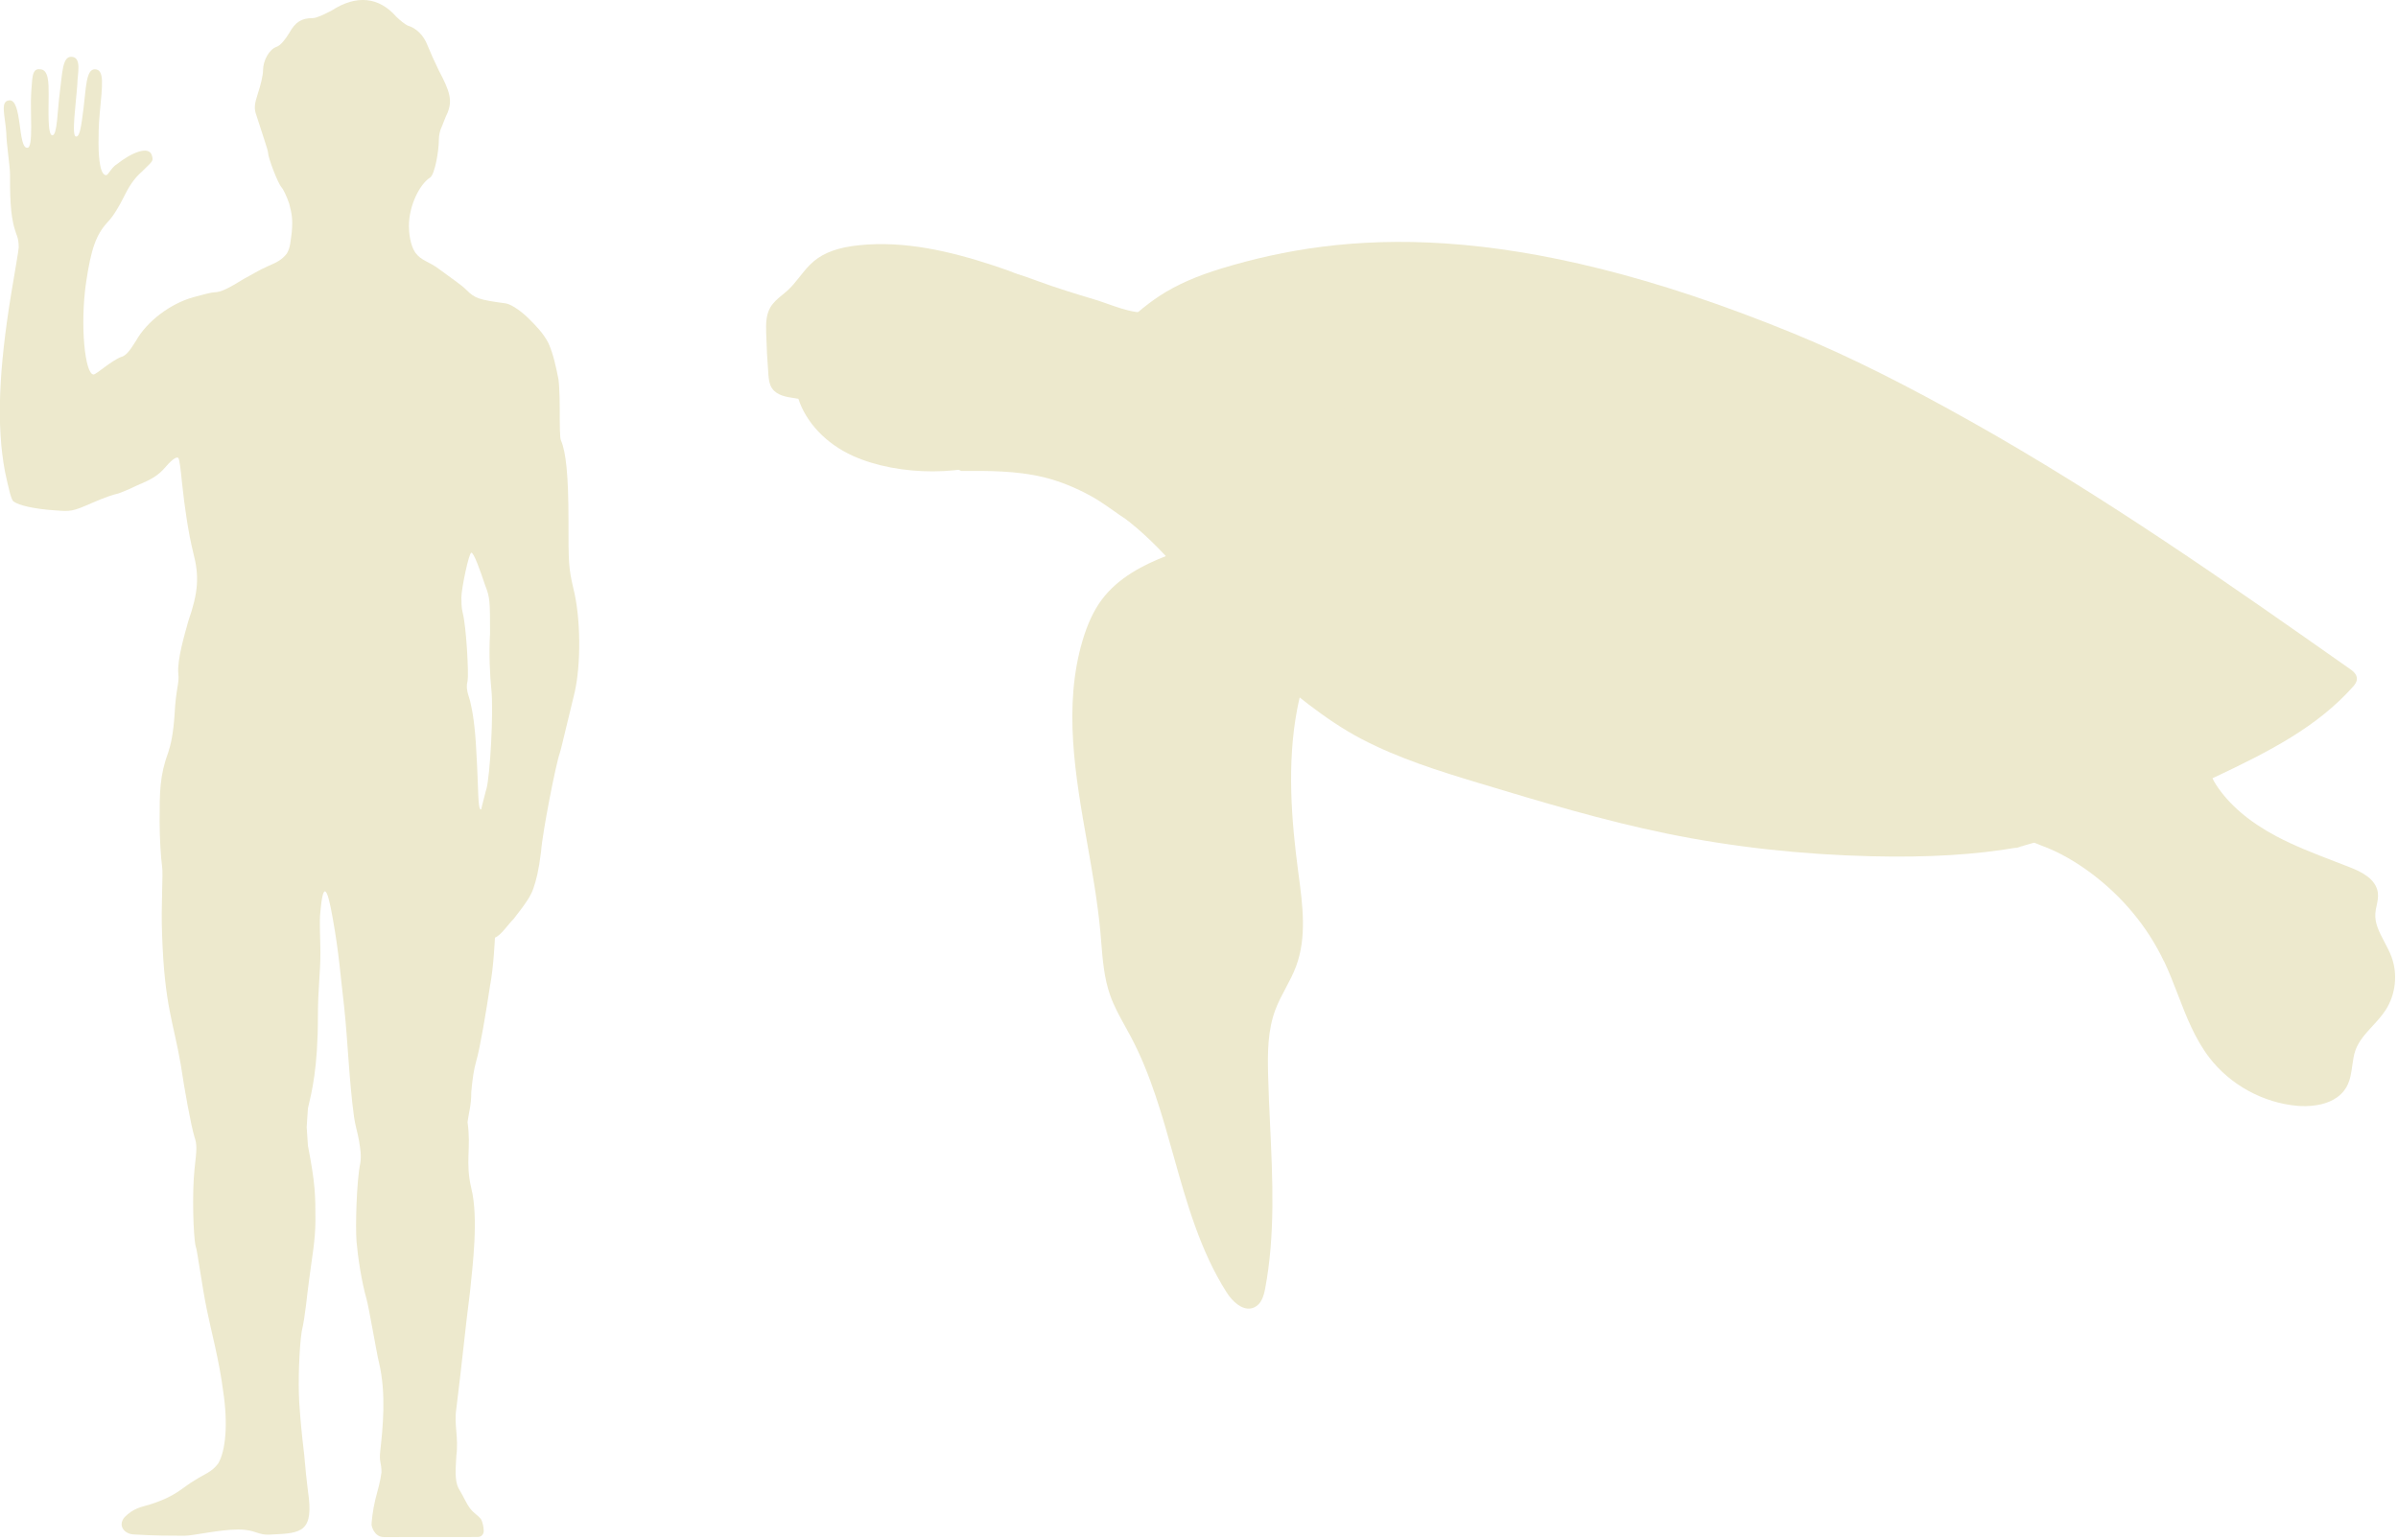 <svg width="579" height="372" viewBox="0 0 579 372" fill="none" xmlns="http://www.w3.org/2000/svg">
<g clip-path="url(#clip0_234_2229)">
<path d="M117.42 190.67C118.32 187.66 119.23 171.71 118.62 166.29C118.32 163.58 118.02 157.86 118.32 153.05C118.32 145.23 118.32 144.32 117.12 141.31C115.92 137.7 114.41 133.49 113.81 133.49C113.21 133.49 111.4 142.22 111.4 144.32C111.4 145.22 111.4 146.73 111.7 147.93C112.6 151.24 113.2 162.68 112.9 164.48C112.6 165.68 112.6 166.59 113.5 169.3C114.1 171.71 114.7 175.32 115 181.34C115.6 191.27 115.3 195.79 116.2 195.49C116.2 195.19 117.1 191.88 117.4 190.67M92.721 371.25C90.311 371.25 89.71 368.54 89.71 368.24C89.71 367.64 90.01 364.63 90.611 362.22C91.21 359.81 91.811 358.01 92.111 355.6C92.111 353.19 91.51 353.19 91.811 350.48C92.41 345.06 93.311 336.64 91.51 329.11C90.91 326.7 89.1 315.87 88.501 313.76C87.3 309.55 86.391 303.53 86.091 299.92C85.79 296.31 86.091 285.17 86.99 280.96C87.29 279.15 86.99 277.35 86.691 275.54C86.391 273.73 85.79 271.93 85.49 269.82C84.29 261.09 83.99 251.46 83.081 243.03C82.18 235.51 81.88 230.39 80.371 221.96C78.871 213.23 77.96 213.53 77.361 220.15C77.061 222.56 77.361 226.77 77.361 230.08C77.361 235.2 76.76 238.81 76.76 245.43C76.76 258.07 75.26 263.79 74.35 267.7L74.05 272.21L74.35 276.72C76.16 286.05 76.16 288.76 76.16 294.78C76.16 299.6 75.26 304.11 74.66 308.93C74.061 313.14 73.76 317.66 72.85 321.57C72.251 325.48 71.951 333.61 72.251 338.72C72.55 343.23 72.85 346.24 73.451 351.36C73.751 354.97 74.05 357.68 74.35 360.09C75.85 370.02 72.85 370.32 65.621 370.62C62.011 370.92 62.011 369.42 57.49 369.42C52.971 369.42 46.66 370.92 44.55 370.92C41.84 370.92 37.031 370.92 32.511 370.62C30.101 370.62 28.3 368.51 30.101 366.41C32.211 364.3 34.011 364 36.12 363.4C42.74 361.29 43.641 359.49 47.261 357.38C49.071 356.18 51.17 355.57 52.681 353.47C54.49 350.46 55.09 343.84 53.88 336.01C52.98 328.79 50.87 320.96 49.971 316.45C48.77 310.73 47.56 301.4 47.261 301.1C46.66 298.69 46.361 288.16 46.961 282.44C47.56 277.32 47.56 276.42 46.961 274.62C46.06 271.61 44.55 263.18 43.651 257.16C41.84 246.63 39.74 243.01 39.141 225.86C38.84 218.64 39.441 211.11 39.141 209.31C38.84 207.2 38.541 202.39 38.541 198.48C38.541 191.26 38.541 187.34 40.651 181.63C41.251 179.82 41.85 177.12 42.151 172.6C42.45 166.28 43.35 165.08 43.05 162.67C42.751 159.36 44.55 153.34 45.461 150.03C47.87 143.11 48.17 139.2 46.66 133.48C45.461 128.66 44.55 122.34 43.95 116.63C43.651 113.62 43.35 110.91 43.05 110.61C42.751 110.31 41.85 110.61 40.041 112.72C38.23 114.83 36.73 115.73 33.12 117.23C30.71 118.43 28.3 119.34 28 119.34C27.701 119.34 24.991 120.24 22.28 121.45C17.46 123.56 17.16 123.56 13.251 123.26C8.43 122.96 4.52 122.06 3.32 121.15C2.72 120.85 2.12 118.14 1.21 113.93C-0.9 102.79 -0.29 89.25 2.71 70.89C3.61 65.47 4.52 60.36 4.52 59.75C4.52 57.34 3.92 56.74 3.62 55.54C2.42 51.93 2.42 46.51 2.42 42C2.42 40.19 1.52 34.48 1.52 32.07C1.22 27.86 0.02 24.55 2.12 24.25C5.43 23.65 4.23 35.99 6.63 35.69C8.13 35.69 7.23 26.66 7.53 22.45C7.83 19.44 7.53 16.43 9.64 16.73C11.751 16.73 11.751 20.04 11.751 22.75C11.751 26.66 11.45 32.68 12.65 32.68C13.851 32.68 13.851 26.66 14.46 22.15C15.06 17.64 15.06 13.72 17.171 13.72C19.881 13.72 18.671 17.93 18.671 20.34C18.37 24.85 17.171 32.98 18.37 32.98C19.27 32.98 19.57 30.87 20.18 26.06C20.78 21.24 20.78 16.73 22.89 16.73C25.3 16.73 24.701 20.64 24.09 27.26C23.791 30.27 23.791 32.98 23.791 34.48C23.791 35.68 23.791 42.3 25.601 42.3C26.201 42.3 26.8 40.49 28.311 39.59C31.32 37.18 36.141 34.77 36.74 37.78C37.041 38.98 36.74 38.98 34.331 41.39C32.221 43.2 31.02 45.3 29.82 47.71C28.921 49.52 27.41 52.22 25.91 53.73C23.201 56.74 22 60.05 20.791 68.18C19.291 78.41 20.491 90.45 22.601 90.45C22.901 90.45 24.101 89.55 25.311 88.64C26.511 87.74 28.32 86.53 29.221 86.23C30.421 85.93 31.331 84.73 32.831 82.32C35.541 77.5 41.261 73.29 46.67 71.79C48.781 71.19 51.181 70.59 51.791 70.59C53.291 70.59 55.1 69.69 59.011 67.28C60.211 66.68 62.62 65.17 64.731 64.27C66.841 63.37 68.04 62.77 69.24 61.26C70.141 59.76 70.141 58.25 70.441 56.14C70.74 52.83 70.441 51.63 69.841 49.22C69.24 47.41 68.341 45.61 68.031 45.31C67.13 44.41 64.721 38.09 64.721 36.88C64.721 36.28 63.52 32.97 61.711 27.25C61.41 26.05 61.41 25.14 62.31 22.43C62.91 20.62 63.511 18.22 63.511 17.01C63.511 14.6 65.01 11.89 66.82 11.29C67.721 10.99 68.93 9.48 69.831 7.98C71.331 5.27 72.841 4.37 75.55 4.37C76.451 4.37 78.26 3.47 80.061 2.56C86.081 -1.35 91.501 -0.75 95.71 4.06C96.611 4.96 97.82 5.87 98.421 6.17C100.53 6.77 102.33 8.58 103.24 10.99C103.84 12.49 105.05 15.2 105.95 17.01C108.66 22.13 109.26 24.23 108.06 27.24C107.46 28.44 106.86 30.25 106.56 30.85C106.26 31.45 105.96 32.66 105.96 33.86C105.96 36.27 105.06 41.99 103.85 42.89C101.44 44.39 98.731 49.51 98.731 54.63C98.731 56.13 99.031 59.14 100.23 60.95C101.73 63.06 103.54 63.06 106.25 65.16C108.66 66.97 111.37 68.77 112.57 69.98C114.68 72.09 115.58 72.39 122.2 73.29C123.7 73.59 126.11 75.4 127.62 76.9C129.43 78.71 131.23 80.51 132.44 82.92C133.64 85.63 134.25 88.64 134.85 91.65C135.15 94.06 135.15 98.57 135.15 98.57C135.15 102.78 135.15 105.79 135.45 106.39C136.65 109.1 137.26 114.82 137.26 125.65C137.26 135.88 137.26 137.09 138.46 142.2C140.27 149.42 140.27 160.56 138.76 167.18C138.16 169.59 137.26 173.5 136.65 175.91C136.05 178.32 135.45 181.03 135.15 181.93C134.25 184.34 130.94 201.19 130.64 205.71C130.04 210.53 129.44 212.63 128.83 214.44C128.23 216.25 127.33 217.45 126.72 218.35C126.12 219.25 124.91 220.76 124.01 221.96C122.51 223.46 121 225.87 119.5 226.47C119.5 226.47 119.2 233.69 118.3 238.21C117.4 244.23 115.89 253.26 114.99 256.27C114.39 258.38 114.09 260.48 113.79 263.79C113.79 267.1 113.19 268.61 112.89 271.01C113.79 277.33 112.29 280.64 113.79 286.96C115.6 294.18 114.09 305.92 113.49 311.94C112.29 321.27 111.68 328.19 110.18 340.23C109.58 344.14 110.78 347.15 110.18 351.67C109.88 356.18 109.88 358.29 111.08 360.1C111.68 361 112.58 363.11 113.49 364.31C114.39 365.51 115.6 366.12 116.2 367.02C116.5 367.62 116.8 368.83 116.8 369.73C116.8 370.63 116.2 371.23 115.3 371.23" fill="#EDE9CD"/>
<path d="M522.52 232.17C523.75 234.78 524.82 237.54 525.85 240.22C527.86 245.45 529.95 250.86 533.41 255.39C538.47 262.01 546.44 266.38 554.74 267.09C555.65 267.17 557.5 267.25 559.52 266.9C562.14 266.45 565.05 265.27 566.62 262.43C567.48 260.86 567.73 259.09 567.96 257.37C568.13 256.13 568.31 254.84 568.72 253.68C569.52 251.43 571.14 249.67 572.85 247.81C573.99 246.57 575.16 245.3 576.07 243.86C578.45 240.13 578.97 235.24 577.43 231.1C576.98 229.88 576.35 228.69 575.74 227.54C574.52 225.22 573.36 223.04 573.53 220.61C573.57 220 573.7 219.39 573.84 218.75C574.06 217.72 574.28 216.65 574.13 215.56C573.66 212.34 570.33 210.63 567.48 209.51C566.18 209 564.87 208.49 563.56 207.99C558.87 206.19 554.02 204.32 549.53 201.93C543.01 198.46 538.14 194.27 535.04 189.49C532.31 185.26 532.38 179.35 529.79 174.82C526.74 169.48 521.66 165.46 516.02 163.01C510.37 160.57 504.17 159.61 498.02 159.47C489.25 159.27 479.48 161.26 474.37 168.39C472.24 171.36 471.13 174.98 470.66 178.61C470.25 181.76 470.31 185.06 471.51 188C473.2 192.16 476.92 195.14 480.75 197.48C484.67 199.87 488.68 202.69 492.95 204.24C497.22 205.79 501.3 208.2 505.02 210.99C512.42 216.54 518.53 223.83 522.49 232.19L522.52 232.17Z" fill="#EDE9CD"/>
<path d="M313.91 168.04C313.67 169.05 313.44 170.07 313.24 171.11C310.64 184.61 311.88 198.53 313.43 210.36L313.56 211.34C314.54 218.71 315.54 226.34 312.96 233.33C312.27 235.21 311.32 236.99 310.4 238.72C309.51 240.39 308.59 242.13 307.93 243.91C306.08 248.84 306.05 254.28 306.18 259.44C306.28 263.56 306.48 267.77 306.67 271.84C307.28 284.83 307.92 298.27 305.47 311.24C305.14 312.99 304.58 314.89 302.96 315.71C302.65 315.86 302.35 315.97 302.04 316.02C299.8 316.41 297.54 314.3 296.18 312.16C289.78 302.1 286.5 290.4 283.33 279.08C280.63 269.44 277.83 259.47 273.13 250.56C272.67 249.7 272.19 248.82 271.72 247.98C270.37 245.54 268.97 243.02 268.03 240.33C266.6 236.25 266.24 231.87 265.9 227.64C265.83 226.79 265.76 225.94 265.69 225.1C265.04 218 263.76 210.74 262.52 203.71C259.65 187.47 256.68 170.67 261.37 154.76C262.59 150.63 264.13 147.35 266.09 144.75C270.01 139.55 275.93 136.48 281.71 134.23C288.13 131.73 293.93 131.87 300.79 132.49C303.62 132.75 306.65 133.08 308.84 134.9C311.9 137.45 312.26 141.93 312.39 145.91C312.63 153.27 315.64 160.88 313.92 168.04H313.91Z" fill="#EDE9CD"/>
<path d="M492.27 203.68C490.61 204.04 488.92 204.37 487.2 204.67C476.92 206.46 465.48 207.14 451.87 206.81C434.85 206.4 418.23 204.56 402.46 201.33C387.11 198.19 371.88 193.59 357.14 189.15C347.47 186.23 337.77 183.2 328.79 178.51C319.79 173.8 311.62 166.79 303.91 160.24C301.23 157.96 298.96 155.23 296.71 152.52C289.17 143.43 282.17 133.68 272.92 126.24C263.23 118.45 264.2 102.41 266.32 90.17C267.36 84.16 270.06 79.38 274.72 75.44C276.43 73.99 278.21 72.62 280.08 71.4C284.17 68.75 288.97 66.64 295.19 64.76C324.11 56.04 364.27 52.37 432.94 80.49C446.96 86.23 460.95 93.41 475.95 101.83C508.23 119.96 538.32 141.12 567.42 161.59C567.96 161.97 569.09 162.76 569.08 163.94C569.08 164.73 568.58 165.36 568.11 165.88C559.47 175.58 547.97 181.47 534.93 187.63C519.07 195.13 503.25 200.17 486.35 204.89" fill="#EDE9CD"/>
<path d="M251.84 115.22C255.88 116.19 259.74 117.8 263.38 119.79C268.47 122.58 272.6 126.78 278.22 128.68C283.95 130.61 290.25 130.39 296.17 129.66C303.16 128.79 310.38 127.15 315.79 122.65C323.53 116.21 325.96 104.95 323.97 95.09C323.54 92.98 322.93 90.87 321.79 89.04C320.56 87.06 318.79 85.5 317.04 83.96C312.98 80.39 308.8 76.75 303.77 74.78C294.72 71.24 286.51 74.28 277.45 75.42C273.26 75.95 268.33 73.54 264.23 72.32C259.67 70.96 255.12 69.55 250.65 67.92C249.67 67.56 248.69 67.2 247.7 66.85C238.56 63.54 227.53 66.69 220.08 72.94C217.65 74.98 215.58 77.53 214.53 80.53C213.79 82.65 213.58 84.92 213.63 87.17C213.9 98.28 221.86 109.35 232.08 113.74C238.64 113.71 245.42 113.68 251.84 115.23V115.22Z" fill="#EDE9CD"/>
<path d="M205.84 110.07C216.96 115.09 233.69 115.24 244.71 109.71C247.54 108.29 250.45 106.81 252.51 104.4C253.63 103.09 254.45 101.56 255.19 100.01C258.09 93.97 259.95 87.16 258.73 80.58C256.85 70.37 248.63 66.99 239.79 64.09C229.38 60.68 218.42 58.09 207.4 59.23C202.54 59.73 199.09 60.95 196.55 63.05C195.21 64.16 194.13 65.53 193.08 66.85C192.19 67.97 191.27 69.13 190.22 70.1C189.82 70.47 189.38 70.83 188.95 71.18C187.84 72.08 186.7 73.01 185.97 74.3C184.97 76.07 184.93 78.13 184.99 80.27C185.08 83.66 185.26 87.1 185.53 90.48C185.63 91.71 185.76 92.81 186.39 93.76C187.56 95.52 189.9 95.87 191.61 96.13C192 96.19 192.38 96.26 192.77 96.32C194.62 102.01 199.42 107.15 205.85 110.06L205.84 110.07Z" fill="#EDE9CD"/>
</g>
<defs>
<clipPath id="clip0_234_2229">
<rect width="578.32" height="371.25" fill="white"/>
</clipPath>
</defs>
</svg>
